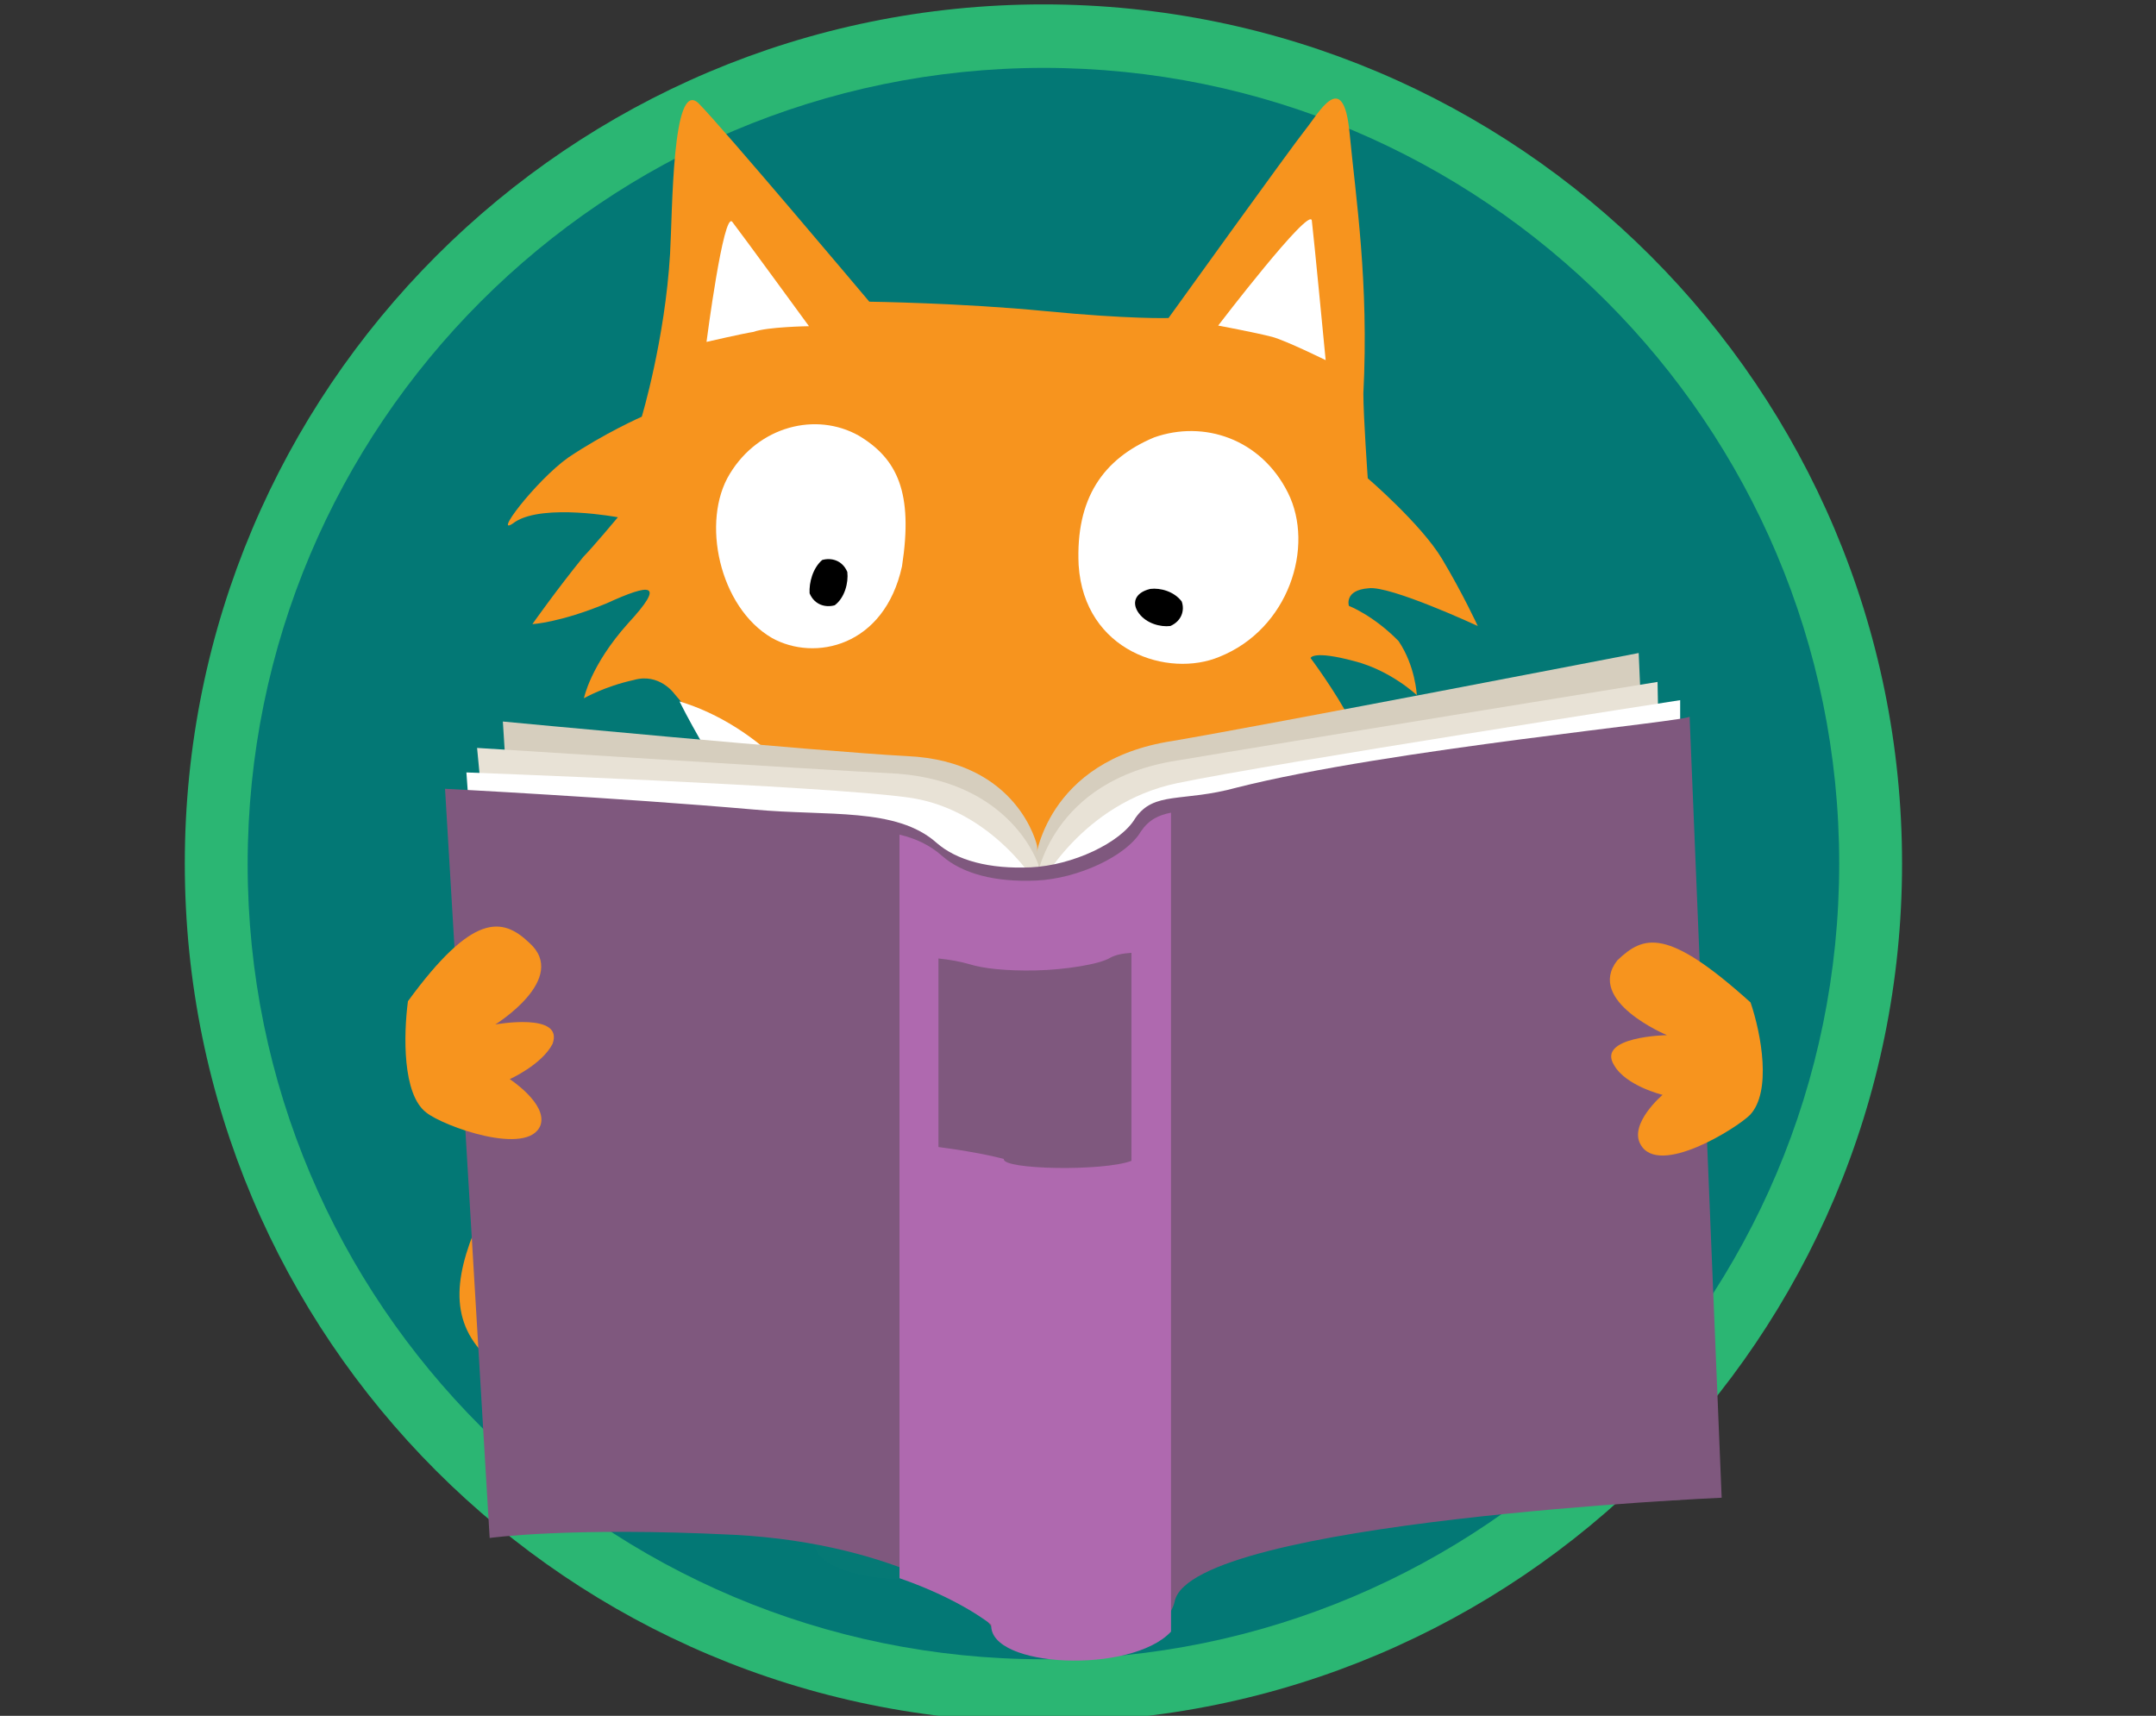 <?xml version="1.0" encoding="utf-8"?>
<!-- Generator: Adobe Illustrator 26.5.0, SVG Export Plug-In . SVG Version: 6.00 Build 0)  -->
<svg version="1.1" id="Capa_1" xmlns="http://www.w3.org/2000/svg" xmlns:xlink="http://www.w3.org/1999/xlink" x="0px" y="0px"
	 viewBox="0 0 343 273" style="enable-background:new 0 0 343 273;" xml:space="preserve">
<rect x="0" y="0" width="343" height="273" fill="#333333" stroke="none"/>
<style type="text/css">
	.st0{fill:#2BB673;}
	.st1{fill:#037875;}
	.st2{fill:#F7941E;}
	.st3{fill:#FFFFFF;}
	.st4{fill:#48484A;}
	.st5{opacity:0.2;}
	.st6{opacity:0.2;fill:#FFF8AC;enable-background:new    ;}
	.st7{fill:#ED1C24;}
	.st8{fill:#D6CEBE;}
	.st9{fill:#E8E2D6;}
	.st10{fill:#7F587E;}
	.st11{fill:#AF69AF;}
</style>
<g>
	<path class="st0" d="M29.4,137.4C29.4,212.9,90.5,274,166,274c75.5,0,136.6-61.2,136.6-136.6C302.6,61.9,241.5,0.7,166,0.7
		C90.5,0.7,29.4,61.9,29.4,137.4z"/>
	<path class="st1" d="M39.4,137.5C39.4,207.4,96.1,264,166,264c69.9,0,126.6-56.7,126.6-126.6c0-69.9-56.7-126.6-126.6-126.6
		C96.1,10.9,39.4,67.6,39.4,137.5z"/>
</g>
<path class="st2" d="M126.3,109.8c-9.2,11.5-14.2,19.7-30.9,50.1c-17,30.3-31.3,46.9-15.4,58.1s47.6,20.1,57.8,20.7
	c2.8,0.3,9.2-6.2,14.1-24.5c4.9-18.3,33.6-85.1,33.6-85.1L151,86.8C150.8,87.2,137.6,95.9,126.3,109.8z"/>
<path class="st3" d="M137.6,225.1c-6.8,25.3-12.1,6.4-22.8,3.6c-10.2-2.7-29.1,12.9-22.3-12.4c6.8-25.3,36.6-82.1,46.8-79.3
	C158,141.4,144.3,199.8,137.6,225.1z"/>
<path d="M94.4,203.9c0,0,18.9-49.6,20-60.8c2.6-20.4,0.6-21.9,0.6-21.9l3.6-2.7c0,0,4.5,6.3,2.3,26.8c-1.2,11.6-18.6,60.7-18.6,60.7
	L94.4,203.9z"/>
<path d="M138.2,221.1c0,0,25.1-60.3,33.5-70.5c4.3-5.3,8.7-7.8,8.7-7.8l3-6.1c0,0-4.8-1.7-16.3,9.4c-10.2,9.7-35.8,71.7-35.8,71.7
	L138.2,221.1z"/>
<path class="st4" d="M100.6,210.6l-8.2-3.1l2.1-4.5l8.1,3.5L100.6,210.6z"/>
<path class="st4" d="M138.6,219.5l-7.5-2.3l-1.4,4.7l7.5,2.3L138.6,219.5z"/>
<g class="st5">
	<g class="st5">
		<path class="st6" d="M158.6,153.5c-2.6,2.5-7.8,4.3-13.5,4.2c-5.1-0.4-9-1.9-11.2-4.4c-0.3-0.5-0.8-0.7-1.1-1.2l-5.1,91.9
			c1.2,0.8,2,1.4,2,1.4c-1,5.7,20.9,8.8,23.3,1.6l0.1-0.4L158.6,153.5z"/>
	</g>
</g>
<path class="st7" d="M142.6,206.2c-4.2-0.2-8.4-2.2-9.6-3l-0.7,16.8c0,0,4.7,3.6,9.8,4s10.1-2.4,10.1-2.4l0.7-16.8
	C150.9,205.2,146.8,206.4,142.6,206.2z"/>
<path class="st7" d="M143.7,191.3c4.2,0.2,8.3-1,9.9-1.5l0.7-13.1c0,0-5,2.8-10.1,2.4c-4.7-0.3-9.8-4-9.8-4l-0.7,13.1
	C135.3,189.1,139.6,190.7,143.7,191.3z"/>
<path class="st7" d="M143.5,195.9c-4.2-0.2-8.4-2.2-9.6-3l-0.3,6.4c1.7,0.9,6,2.5,9.6,3c4.2,0.2,8.3-1,9.9-1.5l0.3-6.4
	C151.8,194.9,147.7,196.1,143.5,195.9z"/>
<path class="st2" d="M214.6,96.4c0,0-0.8-2.5,3.1-2.8c3.4-0.5,17.4,6,17.4,6s-2.4-5.2-5.7-10.7s-11.8-12.8-11.8-12.8
	s-0.7-9.8-0.7-13.5c0.9-17.7-1.2-31.1-2.2-41.5s-4.9-3.1-7-0.5s-21.8,30-21.8,30s-6.2,0.2-19.6-1.1c-13.3-1.3-28-1.5-28-1.5
	s-23.4-27.8-27.2-31.6c-4.2-3.9-4.1,17.3-4.5,24c-0.8,13.6-4.5,25.9-4.5,25.9s-5.9,2.6-11.7,6.5C85.2,76.5,77.9,86.1,82,83
	c4.6-2.9,16.3-0.7,16.3-0.7s-4.1,4.9-5.5,6.3c-4.3,5.3-8.1,10.7-8.1,10.7S89,99.1,96.5,96c7-3.2,9.5-3.4,3.4,3.2
	c-6,6.7-7,11.9-7,11.9s3.3-1.9,7.9-2.9c4.1-1.2,6.5,2.2,6.5,2.2s17.5,19.8,27.8,48.7c9.7,26,15.5,41.3,21.9,31.6
	c3.3-5.1,27.6-43.1,38.9-70.9c0.6-0.3,0.5-1.7,2.5-2.1c9.9-3.3,19,1.8,19,1.8l-2.5-4.8c-2.5-4.8-6.4-10-6.4-10s0.3-1.3,7,0.5
	c5.8,1.5,9.9,5.4,9.9,5.4s-0.2-4.6-2.9-8.6C218.5,97.9,214.6,96.4,214.6,96.4z"/>
<path class="st3" d="M204.9,78.4c4.3,8.6,0.1,21.7-10.9,26.1c-8.1,3.4-21.5-0.8-22.4-14.6c-0.5-10.6,3.9-16.9,12-20.3
	C191.5,66.8,200.6,69.8,204.9,78.4z"/>
<path d="M181.2,97.6c1.2,1.6,3.4,2.2,5,2c1.8-0.8,2.3-2.5,1.8-3.9c-1.2-1.6-3.4-2.2-5-2C180.5,94.3,180,96,181.2,97.6z"/>
<path class="st3" d="M116.1,75.4c-4.6,7.5-1.7,21.2,6.7,26.1c6.8,3.8,17.9,1.4,20.7-11.4c1.8-11.7-0.7-17.1-6.9-20.8
	C129.8,65.5,120.7,67.8,116.1,75.4z"/>
<path d="M128.8,94.4c0.8,1.9,2.6,2.3,4,1.9c1.6-1.2,2.2-3.6,2-5.3c-0.8-1.9-2.6-2.3-4-1.9C129.3,90.4,128.7,92.7,128.8,94.4z"/>
<path class="st3" d="M136.5,142.1c-4.4-15.4-16.1-26.8-28.4-30.5c5.6,11.1,10.4,16.1,22,42.1c1.5,3.2,6.3,11.8,7.1,14.3
	C139.3,159.9,139.3,151.1,136.5,142.1z"/>
<path class="st3" d="M170.4,142.9c-4,9.5-3,16.6-0.5,25.1c8.7-14.7,27.2-46.9,30.4-51.6C186,120,175.7,130.1,170.4,142.9z"/>
<path class="st3" d="M193.8,51.8c0,0,14.6-19.1,14.9-16.7c0.3,2.4,2.2,22.2,2.2,22.2s-6.3-3.1-8.5-3.7
	C199.7,52.9,193.8,51.8,193.8,51.8z"/>
<path class="st3" d="M112.4,54.4c0,0,2.7-20.9,4.1-19.1c1.4,1.8,12.2,16.6,12.2,16.6s-6.7,0.1-8.8,0.9
	C118,53.1,112.4,54.4,112.4,54.4z"/>
<path d="M141.3,179.2c3.1,9.6,7.1,23,14,15.2c8.2-9.3,14.6-26.4,14.6-26.4s-25.3-3.1-33.1-0.6C136.8,167.5,139.9,175.6,141.3,179.2z
	"/>
<path class="st8" d="M164.7,136.9c0,0,1.6-15.9,21.8-19c15.3-2.6,74.2-14,74.2-14l5.5,126.2c0,0-63.3,0.6-75.8,4.2
	c-12.5,4.2-16.9,1.2-16.9,1.2L164.7,136.9z"/>
<path class="st9" d="M164.9,139.9c0,0,2.2-15.8,22.4-18.9c15.3-2.6,76.4-12.5,76.4-12.5l2.4,126.9c0,0-63.3,0.6-75.9,4.8
	c-12.5,4.2-16.9,1.2-16.9,1.2L164.9,139.9z"/>
<path class="st3" d="M165.3,141.2c0,0,6.7-13.4,22-16.6c15.4-3.2,80-13.2,80-13.2v127.2c0,0-63.3,0.6-75.8,4.2
	c-12.5,4.2-16.9,1.2-16.9,1.2L165.3,141.2z"/>
<path class="st8" d="M165,134.6c0,0-2.9-13.5-20.7-14.3c-13.6-0.7-64.3-5.5-64.3-5.5l8,126c0,0,54.6-6.6,66.2-3.8
	c11,2.7,14.5-0.9,14.5-0.9L165,134.6z"/>
<path class="st9" d="M165.2,137.6c0,0-4.1-13.1-22.4-14.5c-13.6-0.7-66.9-4.1-66.9-4.1l11.3,118.6c0,0,55.3,1.2,66.3,4
	c11,2.7,14.5-0.9,14.5-0.9L165.2,137.6z"/>
<path class="st3" d="M165.3,141.2c0,0-7.2-12.4-20.7-14.3c-13.5-1.9-70.4-4-70.4-4l8.3,114.6c0,0,60.7,5.6,72.3,7.8
	c11,2.7,14.5-0.9,14.5-0.9L165.3,141.2z"/>
<path class="st10" d="M196.8,125.3c-8.7,2.4-13.2,0.5-16.2,4.9c-2.3,3.9-10,7.5-16.6,7.8s-11.8-1.1-15-3.9
	c-6.4-5.7-17.3-4.2-29.1-5.3c-21.8-1.9-49.1-3.3-49.1-3.3l7.1,119.2c0,0,12.8-1.8,38.9-0.5c26.7,1.4,40,12.2,40,12.2
	c-0.5,7.7,28.1,8.1,30.1-1.7c3-12.7,87-16.4,87-16.4L268.8,114C269.3,114.7,220.9,119.2,196.8,125.3z"/>
<path class="st2" d="M278.5,159.5c1.7,5,3.4,14.2-0.1,17.9c-2.1,2.1-14.5,9.9-17.4,4.7c-1.9-3.3,3.5-7.9,3.5-7.9s-5.8-1.4-7.7-4.7
	c-2.9-4.6,8.4-4.8,8.4-4.8s-13-5.4-7.9-11.9C261.5,148.8,265.2,147.5,278.5,159.5z"/>
<path class="st2" d="M64.9,159.3c-0.7,5.3-0.9,14.8,2.9,17.7c2.7,2.2,16.3,7.1,18.2,2c1.1-3.4-4.9-7.3-4.9-7.3s5.1-2.3,6.8-5.6
	c1.9-5.1-9.1-3.1-9.1-3.1s11.8-7.3,5.4-13C79.9,145.9,75.2,145.2,64.9,159.3z"/>
<path class="st11" d="M186.3,129.3c-2,0.4-3.5,1.1-4.8,3c-2.3,3.9-10,7.5-16.6,7.8c-6.6,0.3-11.8-1.1-15-3.9
	c-1.9-1.7-4.2-2.8-6.8-3.4v118.3c9.8,3.4,14.6,7.4,14.6,7.4c-0.4,6.9,22.3,7.9,28.6,1.1V129.3z"/>
<path class="st10" d="M180,151.6c-1.4,0.1-2.5,0.3-3.4,0.8c-1.6,1-7.1,1.9-11.8,2c-4.7,0.1-8.4-0.3-10.6-1c-1.4-0.4-3-0.7-4.9-0.9
	v30c6.9,0.9,10.4,1.9,10.4,1.9c-0.3,1.7,15.8,2,20.3,0.3V151.6z"/>
</svg>
